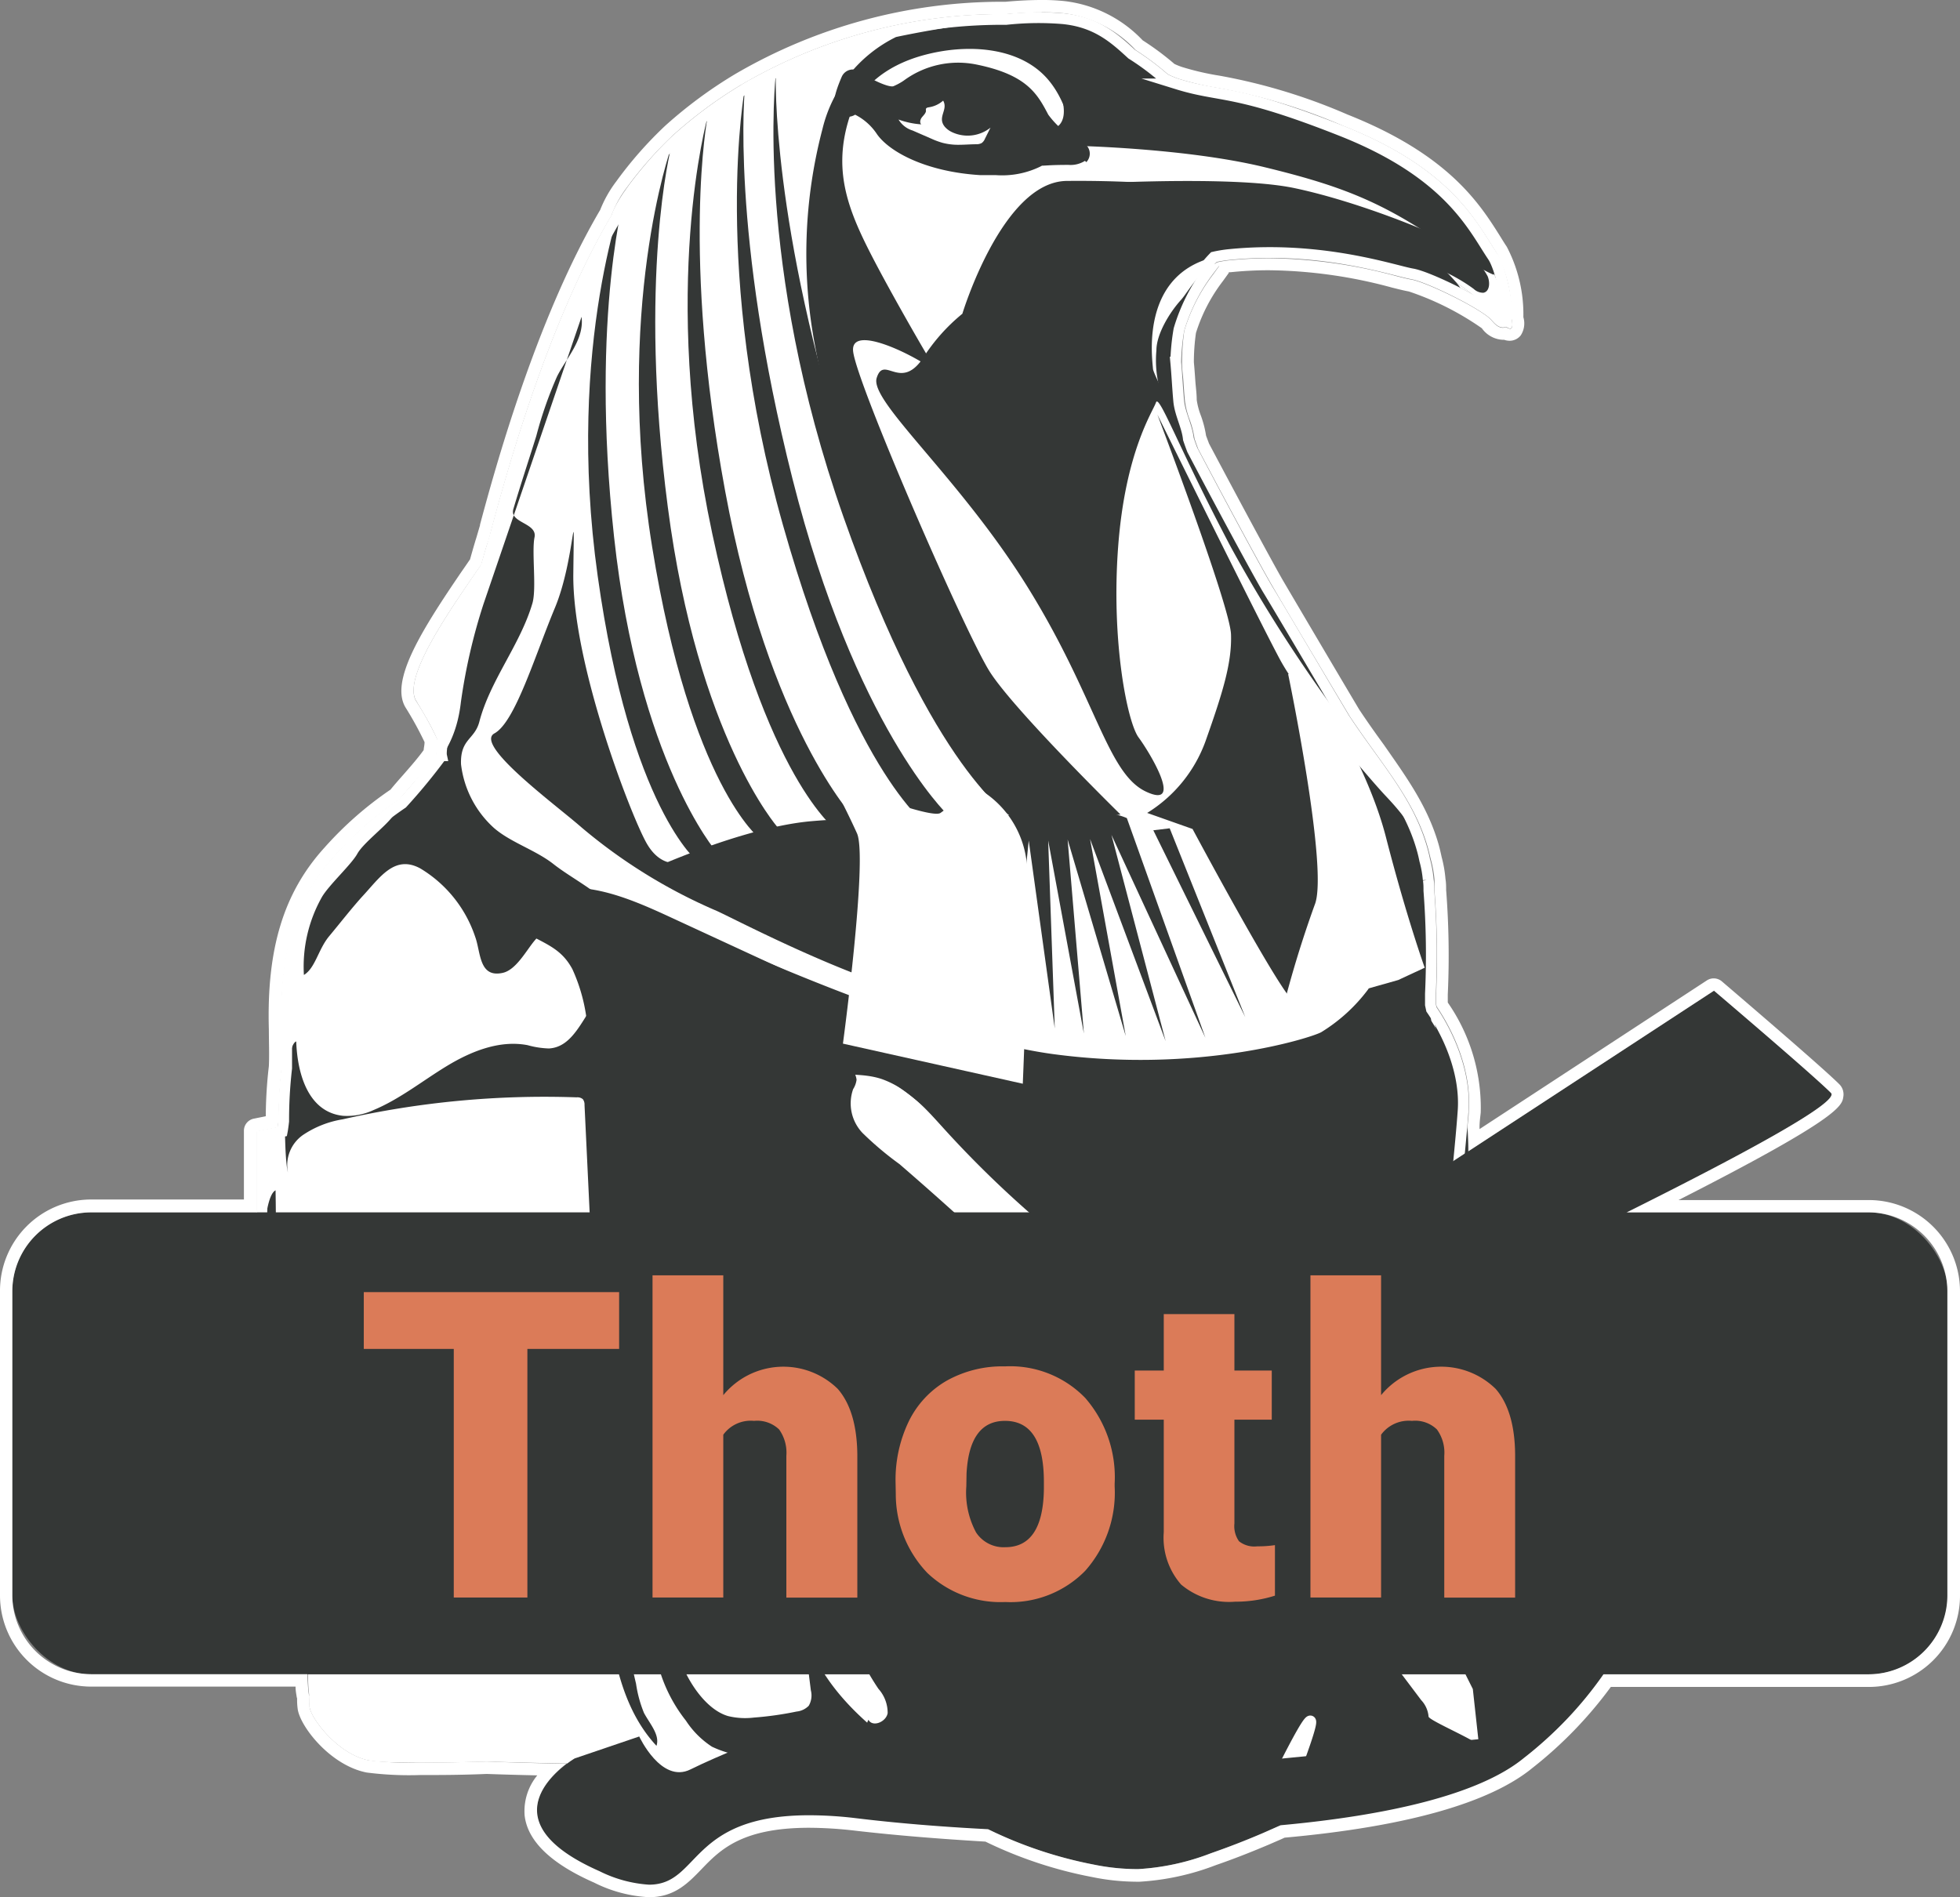 <svg xmlns="http://www.w3.org/2000/svg" viewBox="0 0 178.39 172.7"><rect x="0" y="0" width="178.39" height="172.7" fill="#808080" stroke="none"/><title>thoth</title><g id="e2e7230b-1e2f-4093-9c8b-6230359e6a97" data-name="Calque 2"><g id="a08d570a-61ca-41b1-a159-df1234adf770" data-name="Calque 1"><path d="M110,11.36s-6.13-8.73-15.43-9.48S71.7,3.56,61.66,12.66,45.49,47.8,44.93,49.47,36.2,61,37.87,63.78s3.72,6.14,1.49,7.62a35.47,35.47,0,0,0-8.55,6.88c-3.72,4.09-4.84,9.11-4.65,15.43a49.64,49.64,0,0,1-.37,9.29l-1.86.37,0,12.78,1.28.61s-.93,4.64-.56,14.68S27.46,148,28,149.1s0,5.21.18,6.32,2.61,4.28,5.39,4.83,18.78-.18,18.78-.18l-2,5s29-4.84,34.81-4.06c7.35,1,22,2.25,22,2.25L136.27,160l11.08-10.19s-9.48-6.14-12.26-10-5-7.62-4.47-13,2.23-20.64,2.61-25.66-3-9.49-3-9.49.6-9.65-.7-14.3-4.46-7.81-7.44-12.45S107.76,43.52,107.2,35.34s2-11.15,5.39-13.75S129.88,24,129.88,24s4.46,2.6,6.32,4.84,1.86.74.37-2.61-4.64-8.36-8.92-10-16.73-4.65-16.73-4.65" fill="#fff"/><path d="M57,17.12s-5.57,14.13-2.6,35.32,9.11,26,9.11,26l1.67-.93s-7.06-8.18-9.29-28.63S57,17.12,57,17.12Z" fill="#343736"/><path d="M61.07,13.47s-5.22,14.65-1.71,36.34,9.77,26.5,9.77,26.5l1.65-1s-7.27-8.22-10-29.16S61.07,13.47,61.07,13.47Z" fill="#343736"/><path d="M64.39,10.71s-4.34,15.52.44,37.88,11.32,27,11.32,27l1.59-1.13S70,66.33,66,44.7,64.39,10.71,64.39,10.71Z" fill="#343736"/><path d="M67.8,8s-3.1,16.6,3.46,39.79S84.7,75.4,84.7,75.4l1.5-1.29s-8.38-8-14.07-30.52S67.8,8,67.8,8Z" fill="#343736"/><path d="M70.61,6.8s-2,17.07,6.16,40.26,15.3,27.3,15.3,27.3L93.48,73s-8.91-7.68-16.13-30.18S70.61,6.8,70.61,6.8Z" fill="#343736"/><path d="M81.55,3.37a12.61,12.61,0,0,0-6.69,8.36,44.65,44.65,0,0,0-.65,19.89c1.3,7.07,5,20.08,5,20.08s8.55,23,14.31,23a46.82,46.82,0,0,0,8.46-.56s-9.67-9.48-11.9-13S78,35,77.65,32s7.62,1.39,8,2.32-3.9-6.41-6.13-10.69-3.7-7.83-2.33-12.55C78,8.2,80.39,6,84.15,5s8.09-.74,10.69,1.67,2.88,6.6,2.88,6.6,10.13.19,17.38,1.95c7,1.7,10.69,3.16,16.27,7,4.78,3.27,6.4,3.93,4.55,1.21s-3.9-7.53-13.75-11.43-10.88-3-15-4.28-5-5.39-10.41-5.94S81.55,3.37,81.55,3.37Z" fill="#343736"/><path d="M58.87,79.3s8.65-4,15-4.55,20.72-.56,20.72-.56S99.3,74,100.42,74a5.85,5.85,0,0,1,2.14.47l7.15,20L101.16,76l4.93,18.77-6.88-18.4,3.25,17.94L97.17,76.42l1.48,17.66L95.4,76.51,96,93.62,93.63,76.51,92,92.59l-.28-16.17L89.17,91.94l.56-15.43L86.85,90.73,88,76.51,84.53,90.83a49.56,49.56,0,0,1-10.79-4.19C67.89,83.58,58.87,79.3,58.87,79.3Z" fill="#343736"/><polygon points="104.97 75.58 113.34 92.59 106.46 75.4 104.97 75.58" fill="#343736"/><path d="M62.13,78.47s-1.86.74-3.26-1.68-6.78-16.35-6.69-24.53.19-1.4-1.67,3.06S46.88,65.73,45,66.76s5.57,6.5,7.8,8.45a48.79,48.79,0,0,0,12.46,7.72c1.92.88,11.61,6,19.24,7.9s-10.88-5.39-10.88-5.39Z" fill="#343736"/><path d="M104.41,74a12.78,12.78,0,0,0,5.3-6.5c1.58-4.46,2.42-7.16,2.33-9.76s-6.7-20-6.7-20,9.21,18.68,11.16,22.3,8.18,10.88,9.57,12.36,3.72,4,4,7.72.18,12.82.18,12.82l.19,1.58s-8.61,4.16-22.31,4c-16.08-.18-23.6-2.51-37.82-9.39a81,81,0,0,1-10.41-6s22.77,11.06,36,12.83,23.43-1.49,24.35-2a15.35,15.35,0,0,0,4.28-3.91c.65-1.2.19-6.32-1.58-4.18s-4.37,5-5.11,5.3-9.3-15.71-9.3-15.71Z" fill="#343736"/><path d="M87.59,28.56s3.63-12,9.48-12.09a107.33,107.33,0,0,1,18.4,1.4c5.57,1.1,12.67,3.31,16.18,6.88,3.75,3.82-1.4.46-3.07.18s-8.27-2.6-16.64-1.76-7.06,9.48-7,10.41,8.92,17.38,10.5,20.07,8.18,13.85,8.18,13.85A135.64,135.64,0,0,1,112,49.75c-4.74-9-6.51-13.94-6.79-13.11s-2.79,4.46-3.44,13.11.84,16,1.86,17.38,4.18,6.6.65,4.92S99.77,63.5,93.54,53.46,79.13,36.55,79.79,34.41s2.13,1.21,4.18-1.76A17,17,0,0,1,87.59,28.56Z" fill="#343736"/><path d="M90.62,15.94c-.43,0-.9,0-1.42,0-4.86-.3-8.21-2.08-9.37-3.71a5.17,5.17,0,0,0-2-1.79,1.26,1.26,0,0,1-1.45-.08c-.66-.55-.6-1.44.23-3.37a1.11,1.11,0,0,1,.7-.62,1.09,1.09,0,0,1,.93.15c1.17.8,2.66,1.45,3.07,1.33a5.41,5.41,0,0,0,.94-.51,8.33,8.33,0,0,1,6.65-1.46c4.6.94,5.53,2.7,6.51,4.56A8.05,8.05,0,0,0,98.57,13a1.1,1.1,0,0,1,.3,1.76l-.12-.12a2.43,2.43,0,0,1-1.49.37c-1.67,0-2.06.07-2.42.07l-.19.1A7.94,7.94,0,0,1,90.62,15.94Z" fill="#343736"/><ellipse cx="87.92" cy="10.34" rx="1.63" ry="2.51" fill="#343736"/><path d="M95.49,11.83c3.17-.52-.07-6.58-1.78-7.09,1.26-.32,3.43.82,4.34,1.79,1.09,1.16.8,3,.79,4.5a2.39,2.39,0,0,1-1.14,2.24A1.38,1.38,0,0,1,95.49,11.83Z" fill="#343736"/><path d="M110.08,24.65c-.92,0-2,2-2.6,2.66-1,1.1-2.23,3.08-2.23,4.59a10.08,10.08,0,0,0,1.11,5.58c.6,1.11,1,2,1.72,3a.46.46,0,0,0,.23-.06c0-1.34-.78-2.56-.9-3.9s-.17-2.57-.3-3.86C106.83,29.93,108.28,27.17,110.08,24.65Z" fill="#343736"/><path d="M52.93,28.84c.27,2.08-1.44,3.82-2.24,5.45a36,36,0,0,0-1.88,5.4c-.69,2.21-1.43,4.43-2.09,6.66-.37,1.26,2.2,1.24,1.93,2.56s.2,4.64-.19,6c-1.11,3.78-3.84,7-4.83,10.78-.43,1.66-1.75,1.55-1.67,3.88a9.27,9.27,0,0,0,3,5.8c1.52,1.32,3.78,2,5.42,3.29s4.09,2.49,5.16,3.91c-2.91.14-4.9.73-6.84,3-.78.9-1.73,2.77-3,3-2.12.43-1.94-1.91-2.45-3.29a11.51,11.51,0,0,0-5-6.23c-2.36-1.28-3.7.87-5.29,2.57-1,1.11-2,2.4-3,3.6s-1.25,2.89-2.3,3.53a12.88,12.88,0,0,1,1.66-7.13c.67-1.11,2.67-2.94,3.2-3.9S35,75.3,35.73,74.33c3-4,5.64-5.37,6.22-10.43A52.2,52.2,0,0,1,44,55" fill="#343736"/><path d="M31.21,101.57a5.7,5.7,0,0,0,2.78-.52c2.4-1,4.44-2.65,6.66-4s4.82-2.4,7.37-1.91a8,8,0,0,0,1.94.3c2.92-.16,3.43-4.69,6.1-5.89a.7.7,0,0,1,.58-.06.74.74,0,0,1,.32.43c.67,1.8.33,3.81.66,5.69.63,3.5,3.48,6.13,6.35,8.22,1.14.82,2.44,1.85,2.4,3.26-1.91-.13-4.35,0-5,1.84-.77,2.08,1.7,4.11,1.54,6.32a2.89,2.89,0,0,1-3.78,2.36c2.36,3.31,3,7.65,5.56,10.81,2.3,2.82,5.81,4.31,9.18,5.69l-12.28,1c-.22-1.44-2.4-1.56-3.55-.67s-1.86,2.31-3.11,3-3,.62-4.57.46a136.1,136.1,0,0,0-14.83-.72c3.4-.29,4.23-.41,7.19-2.12a33.46,33.46,0,0,0,3.92-2.84c.33-.39,2.37-3,2.59-3.48,2.61-5.36,3.14-9.38,1.07-15,.84-.84,2.71.33,3.32-.69a1.59,1.59,0,0,0,.13-.92l-.55-11.55a.8.8,0,0,0-.15-.52.76.76,0,0,0-.57-.17,83.26,83.26,0,0,0-21.29,2,9.08,9.08,0,0,0-3.62,1.43,3.35,3.35,0,0,0-1.36,3.42c-.44-1.48-.46-11.53.75-11.94C27.06,97.66,28,101.22,31.21,101.57Z" fill="#343736"/><path d="M30.14,114.05c5.63-.33,13.07-.28,18.56-1.59.34.31.88,1.77.48,2s-3.31,0-3.77,0c-3.82-.14-6.42.38-10.24.51-2.56.09-5.47.36-8,.7-.33,0-2.88.48-3.21.48-.14,0-.1-7.22,1.12-7.8,0,.61.14,5.52-.21,6.06C25.07,114.34,27.65,114.2,30.14,114.05Z" fill="#343736"/><path d="M130.37,92a6.35,6.35,0,0,0,.7,2.1c.27.45.65.82.91,1.28a5.35,5.35,0,0,1,.49,2.54c.31,11.94-1.07,23.84-2.45,35.7.16-.66-.8-1-1.48-1l-6.87.07a7.47,7.47,0,0,1-2.94-.36,18.26,18.26,0,0,1-3-1.54c-4.91-4-6.87-5.85-11.8-10.41-1.15-1.06-3.61-3.11-4.65-4.27s-2.44-2.61-3.52-3.72C94.37,111,92.49,109,91,107.65a39.94,39.94,0,0,1-3.7-3.66,28.94,28.94,0,0,0-7.06-6.08c1.87-.62,3.71.93,5.07,2.36q5.14,5.4,10,11a3.28,3.28,0,0,0,2,1.36c1.63.18,2.47-2,2.45-3.59s-.16-3.65,1.21-4.55c2,1.06,1,4.34,2.47,6.09a5.3,5.3,0,0,0,1.7,1.22,10.65,10.65,0,0,0,4.9,1.66,10.55,10.55,0,0,0,4.18-1.22l7.56-3.41a2.14,2.14,0,0,0,1.56-2.14l1.42-9.11.65,6a2.11,2.11,0,0,0,2.15,2.31l3.48.68a1.08,1.08,0,0,1,.8.42c.32.6-.56,1.1-1.23,1.18a22.48,22.48,0,0,1-4.1.16c-1.56,2.23.11,6-2,7.7-.4.34-.93.58-1.13,1.06a2.45,2.45,0,0,0,.26,1.7c.87,2.33.31,4.91.41,7.4s1.36,5.36,3.83,5.68a121.6,121.6,0,0,1,2.64-24.83,37.17,37.17,0,0,0,1.09-5.6c.25-3.33-.61-6.64-1.46-9.87-.38-1.43-1.45-3.68-1-5.13C129.67,88.3,130,90.15,130.37,92Z" fill="#343736"/><path d="M52.1,88.23a15.74,15.74,0,0,1,1.36,5.2A9.75,9.75,0,0,1,61.67,93c3.21,1.32,5.44,4.24,7.5,7l3.34,4.51A1.78,1.78,0,0,1,73,105.7c-.11,1.2-2,.94-3,1.71a2.92,2.92,0,0,0-.67,2.46c.11,2.75.39,5.86,2.54,7.58a6.49,6.49,0,0,1,1.65,1.42,3.48,3.48,0,0,1,.31,2.09,18.78,18.78,0,0,1-1.83,6.78,9.29,9.29,0,0,0-1.25,3.39,2.43,2.43,0,0,0,1.89,2.67,3.78,3.78,0,0,1,2.15-1.74c.92-.2,2,.47,2,1.41,0,.27-.13.56,0,.78a.76.76,0,0,0,.67.23c7.69,0,13.49-7.25,21-9,.31-.07,1.89-.95,2.19-.83,2.41.93-1.1-1.76-1.92-2.66-1.48-1.62-2.82-3.39-4.45-4.87-5.81-5.3-8.41-7.69-12.41-11.15a29.41,29.41,0,0,1-3.36-2.83,3.9,3.9,0,0,1-.86-4,2.09,2.09,0,0,0,.31-.85,1.57,1.57,0,0,0-.51-1c-1.34-1.47-2.86-3-3-5a5.56,5.56,0,0,0-.23-2.16,3.25,3.25,0,0,0-1.72-1.33L60.69,83.34c-3.7-1.7-7.89-3.43-11.7-2A3.33,3.33,0,0,0,46.92,83c-.63,1.57.66,1.8,1.61,2.28C50.07,86.09,51.23,86.6,52.1,88.23Z" fill="#343736"/><path d="M55.66,107.91a86.14,86.14,0,0,0,1.85,17.78c.47,2,1.13,4.14,2.68,5.54s4,1.89,6.24,2.21,4.32.45,6.66.79c1.07-5.31,2.49-10.39,3.55-15.7a22.33,22.33,0,0,0,.65-5.86c-.19-2.93-1.51-5.64-2.8-8.27L70.7,96.67a14.37,14.37,0,0,0-1.91-3.17c-1.67-1.91-10.36-6.41-12.34-4.13-1.47,1.69-.75,6.4-.79,8.49Q55.56,102.89,55.66,107.91Z" fill="#343736"/><path d="M25.8,118.81c-.26,5,1.93,7.75,3,7.8,11.28.53-1.71,11.53-1.41,14.75.08.86,1.16,1.74,1.86,1.23.45-.32.4-1,.56-1.53.36-1.15,1.77-1.61,3-1.62a9.78,9.78,0,0,0,3.59-.21,18,18,0,0,0-4.8,2.34A6,6,0,0,0,29,146.09a5.12,5.12,0,0,1-.05,1.3,1,1,0,0,1-.93.76c-.22-1-.44-1.93-.65-2.9-1.36-6.48-2.77-16.85-2.53-23.47" fill="#343736"/><path d="M55.3,147.07c.59,4.29,1.5,8.68,4.45,11.85.33-1-.61-2-1.14-3a11.28,11.28,0,0,1-.72-2.65c-1.53-6.42-1.26-9.66-.87-14.49.15-1.86.64-3.69.81-5.53-3-.73-5.35,1.42-4.06,4.26a10.44,10.44,0,0,1,.92,3.76C54.92,143.1,55.06,145.38,55.3,147.07Z" fill="#343736"/><path d="M59.25,144.94a28.63,28.63,0,0,0,.27,4.53,13.8,13.8,0,0,0,2.91,7.16A8.09,8.09,0,0,0,64.8,159a9.65,9.65,0,0,0,4.49.92l5.9.26a6.5,6.5,0,0,1,2.36.39,11.26,11.26,0,0,1,1.21.71,9,9,0,0,0,4,1.29,1.47,1.47,0,0,0,.66-.05,1.18,1.18,0,0,0,.48-1.62,3.57,3.57,0,0,0-1.36-1.31c-4.45-3-8.68-7.11-9.58-12.4l.84,6.68a1.87,1.87,0,0,1-.19,1.4,1.79,1.79,0,0,1-1.11.53,30.25,30.25,0,0,1-3.9.55,6.56,6.56,0,0,1-2.34-.14c-2.12-.62-3.89-3.46-4.49-5.58a31.75,31.75,0,0,1-.74-8.92c.06-2.69,1.86-8,2.32-9.48C60.25,132.22,59.41,142.88,59.25,144.94Z" fill="#343736"/><path d="M76.35,136.33a23.38,23.38,0,0,0,3.6,17.4,3.28,3.28,0,0,1,.84,2.21c-.13.8-1.36,1.32-1.75.61-.6,1.13.35,2.45,1.29,3.34a38.55,38.55,0,0,0,19.21,9.84,19.35,19.35,0,0,0,4.08.41,21.74,21.74,0,0,0,6.59-1.44q2.4-.84,4.72-1.83c4.29-1.81,8.45-3.93,12.61-6.05,1-.48,5.47-1.36,6.49-1,4.3,1.37.67-.3.75-.75s-4.78-2.46-4.76-2.82a2.48,2.48,0,0,0-.67-1.49L122,145c.37.58-.17,1.4-.84,1.55a3.21,3.21,0,0,1-2-.4q-2.49-1.12-4.87-2.45a6.13,6.13,0,0,1-2.2,3.1,3.47,3.47,0,0,1-3.65.27,4.87,4.87,0,0,1,2.1,2.47c.34,1.05-3.6.06-4.44.78s-1.08.16-2-.25c-8.87-4-12.39,2.89-19.85,1.29a8,8,0,0,1-1.86-.56,9.16,9.16,0,0,1-1.19-.75,6.52,6.52,0,0,1-2-1.87,6.36,6.36,0,0,1-.64-2.67c-.36-3.73-.68-7.65.81-11.09a1.6,1.6,0,0,0,.19-.77c-.08-.83-1.52-1-2.12-.68C76.62,133.47,76.52,135.46,76.35,136.33Z" fill="#343736"/><path d="M85.9,102.73a96.3,96.3,0,0,0,11.81,11,3.49,3.49,0,0,0,2.48,1c1.37-.19,2-1.89,1.8-3.26s-.91-2.62-1.08-4a10.84,10.84,0,0,0-.29-2.55,1.77,1.77,0,0,1-.18-.71c0-.41.47-.66.85-.84,4-2,8.12-3.93,12.54-4.45.79-.1,1.76-.3,1.94-1.06a1.31,1.31,0,0,0-1.1-1.42,4.47,4.47,0,0,0-2,.21,27.45,27.45,0,0,1-7.41.54,87.6,87.6,0,0,1-30.94-6.76c-2.59-1.09-2.41,3.28-2,4.86a3,3,0,0,0,2.92,2.39c1.7.22,3.36,0,5,.54C82.65,99.07,84.28,100.94,85.9,102.73Z" fill="#343736"/><path d="M107.3,126.81l3.07,1.51,6.74,3.3-15.92-6.23a4.08,4.08,0,0,0-1.8-.41c-.4,0-2.77,1-2.81.06,0-.66,1.69-1,2.11-1.07C101.53,123.66,104.84,125.61,107.3,126.81Z" fill="#343736"/><path d="M108.34,135.27a44.2,44.2,0,0,1,9.1,5.29l4.45,3.34c.2.15,1.26-1.39,1.39-1.17a1.76,1.76,0,0,1,.18.82,5,5,0,0,1-1.31,3.39,1.21,1.21,0,0,1-.57.41,1.42,1.42,0,0,1-1-.26l-3.66-2c-1.33-.73-2.67-1.46-3.93-2.3-1.07-.72-2.08-1.52-3.2-2.16a13.75,13.75,0,0,0-10.55-1.32,52.71,52.71,0,0,1,7.8,2.16,11.45,11.45,0,0,1,3.34,1.7,4.51,4.51,0,0,1,1.8,3.18.89.89,0,0,1-.15.64,1,1,0,0,1-.75.24c-1.81,0-3.53-.75-5.31-1.15a13.52,13.52,0,0,0-5.63,0,3.82,3.82,0,0,0,2.73,1,31.16,31.16,0,0,1,7.37,1.75c2.71,1,5.5,2.45,8.34,1.92a6.36,6.36,0,0,0,4.46-9.25c-1-1.88-3.72-1.43-5.5-2.6l-3.16-2.06a38.41,38.41,0,0,0-4.41-2.61,25.38,25.38,0,0,0-11-2.22,2.82,2.82,0,0,0-2.12.64c.77.73,4.43.82,5.66,1A20.25,20.25,0,0,1,108.34,135.27Z" fill="#343736"/><path d="M119.41,141.35a2.31,2.31,0,0,1,.31,1.44,7.89,7.89,0,0,1-.34,2.11c-.21.72-.68,1.51-1.42,1.5-.17,0-.42,0-.4.19a.26.26,0,0,0,.08.13,3.75,3.75,0,0,0,2.8.82,4.21,4.21,0,0,0,1.54-.24,3.63,3.63,0,0,0,2-3.47,2.62,2.62,0,0,0-.26-1.33,2.39,2.39,0,0,0-.84-.86,7.24,7.24,0,0,0-2.58-1c-.53-.12-2-.67-2.42-.41A4.91,4.91,0,0,1,119.41,141.35Z" fill="#343736"/><path d="M123.73,141.9a1.65,1.65,0,0,0,1.29-.75,4,4,0,0,1,.32-.69c.11-.13.26-.23.36-.37a1.12,1.12,0,0,0,0-1.07,6.15,6.15,0,0,0-.69-1.15l-2.82-3.93a21.69,21.69,0,0,1,3,2.66,5.13,5.13,0,0,1,1.37,3.67,3,3,0,0,1-2.47,2.74,4.54,4.54,0,0,1-1,3.26.84.84,0,0,1-.48.35.66.66,0,0,1-.67-.41,1.88,1.88,0,0,1-.12-.82,23.47,23.47,0,0,1,.2-2.78c0-.44,0-.77.38-.85S123.32,141.94,123.73,141.9Z" fill="#343736"/><path d="M106.71,98.59c-2.1-.07-4.29-.39-6.21.44a5.73,5.73,0,0,0-3.4,5,7.67,7.67,0,0,0,.26,2,13,13,0,0,0,15.33,9.59,2.9,2.9,0,0,0,2-1.17c-1.42-1.58-4.06-1.13-5.85-2.25a11,11,0,0,1-3.25-6.34,5.85,5.85,0,0,1,2.49-4.38c.61-.5,3.39-1.82,2.76-2.88C110.54,98.12,107.39,98.62,106.71,98.59Z" fill="#343736"/><path d="M120.5,133.71a21.56,21.56,0,0,1,2.88,2.93,9.09,9.09,0,0,1,1.49,2.06,3.16,3.16,0,0,1,.21,2.48,4.64,4.64,0,0,0,0-5.28,7.44,7.44,0,0,1-.92-1.32c-.15-.32-.21-.68-.36-1-.51-1.07-1.83-1.41-3-1.63-1.75-.34-3.81-1.06-5.57-1C117,132,118.9,132.45,120.5,133.71Z" fill="#343736"/><path d="M89,71.77a8.84,8.84,0,0,1,4.46,6.88c.37,2.6-.37,20-.37,20L76.72,95S79,78.08,78,75.86,75.6,71,75.6,71s9.11,3.63,10,3a16.72,16.72,0,0,0,2.23-1.92Z" fill="#fff"/><path d="M86,11.55a2,2,0,0,0,.65.48,3.34,3.34,0,0,0,3.5-.41l-.5,1a.92.92,0,0,1-.3.4,1,1,0,0,1-.44.11c-.56,0-1.11.05-1.66.05A5.63,5.63,0,0,1,85.78,13a7.15,7.15,0,0,1-1-.37l-1.72-.75a2.26,2.26,0,0,1-1.28-1,7.36,7.36,0,0,0,2.07.44c-.17-.15-.09-.45.05-.63s.34-.35.38-.58a.54.54,0,0,1,0-.22c.06-.1.19-.11.3-.13a2.51,2.51,0,0,0,1.26-.6C86.33,10,85.26,10.66,86,11.55Z" fill="#fff"/><path d="M117.24,61.36s3.72,17.85,2.42,21a100.7,100.7,0,0,0-3,9.85l10.6-3,2.41-1.12s-1.67-4.65-3.53-11.89S119,61.36,119,61.36Z" fill="#fff"/><path d="M96.7,16.85s15.06-1,21.1.27,13.47,4.37,14.87,5.3a6.76,6.76,0,0,1,2.72,2.71c.24.55.21,1.41-.38,1.52a1.26,1.26,0,0,1-.88-.35c-2.65-1.95-5.89-2.88-9-3.78L119.68,21a26.93,26.93,0,0,0-2.82-.68,25.37,25.37,0,0,0-3.48-.27l-8.94-.3A34.23,34.23,0,0,1,97.36,19a2,2,0,0,1-1.23-.69C95.87,17.92,96.22,16.88,96.7,16.85Z" fill="#343736"/><path d="M123.73,95A5.62,5.62,0,0,0,126.2,94c.55-.43.92-1.05,1.43-1.52a1.69,1.69,0,0,1,1.91-.42,2.06,2.06,0,0,1,.62.69,21.82,21.82,0,0,1,3.34,9.4,39.65,39.65,0,0,1-.34,9,5.55,5.55,0,0,1-.33,1.45,11.55,11.55,0,0,1-1,1.46,9.28,9.28,0,0,0-1,4.61l-.5,9.87c-.08,1.77-.24,3.69-1.44,5-1.91,2.05-5.72,1.18-7.14-1.23a26,26,0,0,1-1.43-3.78c-2-5-7.45-7.4-11.64-10.74-3.67-2.93-9.53-9.33-8.87-14.53.6-4.66,7.85-5,11.35-5.69C115.35,96.73,119.54,95.84,123.73,95Z" fill="#343736"/><path d="M147.29,149.85s-9.48-6.14-12.27-10c-2.4-3.36-4.38-6.58-4.54-10.84.6-5.23,1.14-10.47,1.51-15.72.51-4.91,1-9.69,1.17-12.11.33-4.41-2.26-8.41-2.88-9.3l-.09-.42c0-.29,0-.61,0-1a76.7,76.7,0,0,0-.14-9.38c0-.34,0-.67-.06-1a9.86,9.86,0,0,0-.32-1.78c-.07-.35-.15-.69-.24-1-1.25-4.46-4.21-7.56-7.08-11.92-2-3.35-5.8-9.81-7-11.78-.91-1.54-4.18-7.58-6.83-12.64q-.19-.49-.36-1c-.12-1.17-.77-2.27-.88-3.47s-.16-2.35-.27-3.53A20.09,20.09,0,0,1,107.3,30,16.75,16.75,0,0,1,110,24.65a1.64,1.64,0,0,0-1,.62,11.94,11.94,0,0,1,1.48-1.87,11.53,11.53,0,0,1,1.41-.23c8.37-.84,15,1.48,16.64,1.76,1.5.25,6.74,2.84,7.62,3.91,1.86,2.23.71-4-.28-5.49-1.76-2.6-3.9-7.53-13.75-11.43s-10.88-3-15-4.28A7.77,7.77,0,0,1,106,7.17a23.62,23.62,0,0,0-3-2.24C101.42,3.48,99.8,2,96.73,1.7a27.3,27.3,0,0,0-5.16.07A46.54,46.54,0,0,0,67.72,8.13c0-.11,0-.17,0-.17l0,.18a39.48,39.48,0,0,0-6.11,4.52c-1.84,1.67-5,5.39-5.5,7.12C49.34,31.15,45.31,48.13,44.86,49.47c-.55,1.67-5,17.79-4.67,19.32a52.84,52.84,0,0,1-3.57,4.34,31.44,31.44,0,0,0-5.88,5.15C27,82.37,25.9,87.39,26.09,93.71c0,1.32,0,2.49,0,3.53a41.39,41.39,0,0,0-.27,4.83c-.07.62-.13.93-.13.93l-1.86.37,0,9.94a16.06,16.06,0,0,0,0,2.84l1.28.61s-.93,4.64-.56,14.68S27.39,148,28,149.1s.44,3.91.62,5,4.84,4.65,7.63,5.21,16.1.74,16.1.74l-2,5s21.85-2.21,27.64-2.81c14.31-1.47,32.39,2.18,31.69,2.5l6.23-2s6.29-13,1.75-1c.2-.14,4.54,1.39,4.74,1.25l14.47-3.24Z" fill="none" stroke="#fff" stroke-miterlimit="10" stroke-width="0.98"/><rect x="1.12" y="110.36" width="176.15" height="42.05" rx="7.17" fill="#343736"/><path d="M121.39,112.8,156,90.18s9,7.65,10.65,9.31-35.81,19.19-35.81,19.19Z" fill="#343736"/><path d="M52.3,160.07l5.88-2s2,4.32,4.66,3,7-3,7-3l16.3,2,27.28.33,21.13-2.08-.5-4.57-3.66-7.32,17.3,1.66s.33,4.33-9,12-41.33,7.73-60.79,5.49c-18.88-2.18-12.06,9.81-23.37,4.82S52.3,160.07,52.3,160.07Z" fill="#343736"/><path d="M94.81,1.12a19.5,19.5,0,0,1,2,.09,10.75,10.75,0,0,1,6.56,3.35,25.17,25.17,0,0,1,2.93,2.2,7.51,7.51,0,0,0,1,.42A26.09,26.09,0,0,0,110.8,8a51,51,0,0,1,11.48,3.47c8.86,3.51,11.56,7.79,13.35,10.63.22.35.43.68.63,1a12,12,0,0,1,1.29,5.83c.15.63.12,1-.11,1a.67.67,0,0,1-.36-.16.7.7,0,0,1-.3.07c-.27,0-.61-.16-1-.65-.81-1-5.95-3.51-7.33-3.74-.31-.05-.79-.17-1.41-.33a45.86,45.86,0,0,0-11.49-1.61c-1.15,0-2.36.06-3.61.18a9.39,9.39,0,0,0-1.2.2,3,3,0,0,0-.3.32l.53,0-.54.75a16.11,16.11,0,0,0-2.64,5.14,21,21,0,0,0-.21,2.94c0,.53.09,1.11.13,1.69s.08,1.2.14,1.79a7.36,7.36,0,0,0,.42,1.66,8.48,8.48,0,0,1,.45,1.75c.1.31.22.62.33.93,2.7,5.13,5.93,11.09,6.8,12.56,1.15,2,5,8.43,7,11.79.76,1.14,1.53,2.22,2.28,3.26,2,2.79,3.92,5.43,4.85,8.77.09.32.17.68.25,1a10.14,10.14,0,0,1,.33,1.83c0,.29,0,.62,0,1a77.45,77.45,0,0,1,.15,9.42v.93l.06.22c.84,1.23,3.23,5.14,2.91,9.54,0,.39-.07.88-.12,1.42.07.73.1,1.46.1,2.19L156,90.18s9,7.65,10.65,9.31c.87.87-9,6.09-18.58,10.87h22a7.2,7.2,0,0,1,7.17,7.17v27.71a7.2,7.2,0,0,1-7.17,7.17H145.94a35,35,0,0,1-7.26,7.63c-4.05,3.32-12.39,5.22-22.13,6.11l-1.62.72q-2.33,1-4.72,1.83a21.74,21.74,0,0,1-6.59,1.44h-.32a19.85,19.85,0,0,1-3.76-.41,38.43,38.43,0,0,1-9.61-3.22c-4.3-.22-8.39-.56-12-1a36.31,36.31,0,0,0-4.27-.27c-11,0-9.92,6.32-14.59,6.32a11.75,11.75,0,0,1-4.51-1.23c-9.25-4.08-4.86-8.36-3-9.79h0c-1.33,0-4.27-.08-7.27-.19-2.06.06-4.22.1-6.09.1a30.75,30.75,0,0,1-4.63-.21c-2.78-.55-5.2-3.71-5.39-4.83a7.17,7.17,0,0,1,0-1,.74.74,0,0,1-.08-.22c-.06-.4-.09-1-.13-1.63v-.16H8.29a7.2,7.2,0,0,1-7.17-7.17V117.53a7.2,7.2,0,0,1,7.17-7.17H23.38V103l1.92-.38c0-.14,0-.34.07-.58a43.29,43.29,0,0,1,.27-4.84c0-1.06,0-2.24,0-3.45-.21-7,1.27-11.91,4.77-15.77a31.92,31.92,0,0,1,5.92-5.19c.44-.53.88-1,1.29-1.5a25.66,25.66,0,0,0,2.11-2.6,8.51,8.51,0,0,1,.14-1.25,29.23,29.23,0,0,0-2-3.63c-1.34-2.23,3.61-9,5.94-12.43.3-1.07.51-1.81.59-2s.18-.61.35-1.26c1.24-4.59,5-18.53,10.89-28.47A9.59,9.59,0,0,1,57,17.14v0h0a35,35,0,0,1,4.25-4.83,40.15,40.15,0,0,1,6.19-4.58l.14.2-.12-.21a47,47,0,0,1,23.8-6.43h.31c1.19-.11,2.27-.16,3.23-.16m41.28,24.09c0-.09-.06-.18-.08-.26l-.07,0,.15.29M134,26.78c-.48-.37-1-.73-1.44-1.06a3.9,3.9,0,0,1,.36.49c.37.19.74.38,1.08.57M94.81,0c-1,0-2.08.05-3.28.16h-.26A48.2,48.2,0,0,0,66.9,6.75h0a40.85,40.85,0,0,0-6.37,4.71,35.7,35.7,0,0,0-4.35,4.93l-.11.15a10.89,10.89,0,0,0-1.44,2.56c-5.92,10.07-9.69,24-10.94,28.65l0,.06L43.34,49c-.11.33-.4,1.35-.56,1.92-.23.33-.47.69-.74,1.07-3.66,5.37-6.58,10-5.13,12.41l0,0a31.09,31.09,0,0,1,1.73,3.15c0,.28-.07.52-.08.73-.52.72-1.14,1.43-1.84,2.23l0,0c-.38.43-.78.88-1.18,1.37a32.33,32.33,0,0,0-6,5.27c-3.72,4.09-5.28,9.2-5.07,16.56,0,1.11.05,2.27,0,3.34a40.92,40.92,0,0,0-.28,4.56l-1.09.22a1.12,1.12,0,0,0-.9,1.1v6.26h-14A8.3,8.3,0,0,0,0,117.53v27.71a8.3,8.3,0,0,0,8.29,8.29H26.9c0,.32.05.61.09.85a1.32,1.32,0,0,0,.05.23,6.31,6.31,0,0,0,.06,1c.27,1.63,3,5.1,6.27,5.74a30.35,30.35,0,0,0,4.85.23c1.66,0,3.7,0,6.08-.1,1.65.06,3.27.1,4.6.13a5.13,5.13,0,0,0-1.15,3.66c.27,2.32,2.39,4.37,6.32,6.1a12.51,12.51,0,0,0,5,1.33c2.32,0,3.55-1.28,4.75-2.52,1.71-1.78,3.66-3.8,9.84-3.8a37,37,0,0,1,4.14.26c3.71.43,7.7.75,11.89,1a38.59,38.59,0,0,0,9.69,3.22,20.49,20.49,0,0,0,4,.43h.35a23.06,23.06,0,0,0,6.93-1.51c1.54-.53,3.1-1.14,4.78-1.85l1.13-.49.35-.16c11.1-1,18.69-3.17,22.56-6.35a37.76,37.76,0,0,0,7.13-7.37H170.1a8.3,8.3,0,0,0,8.29-8.29V117.53a8.3,8.3,0,0,0-8.29-8.29H152.77c14.7-7.48,14.88-8.58,15-9.4a1.3,1.3,0,0,0-.36-1.14c-1.68-1.68-10.34-9.06-10.71-9.38a1.16,1.16,0,0,0-.73-.26,1.14,1.14,0,0,0-.61.18l-20.7,13.54c0-.06,0-.12,0-.18,0-.51.08-1,.11-1.34a16.79,16.79,0,0,0-3-10v-.73a77.19,77.19,0,0,0-.15-9.52c0-.31,0-.65-.06-1a11.18,11.18,0,0,0-.35-2c-.09-.42-.17-.77-.26-1.09-1-3.54-3-6.25-5-9.13-.73-1-1.49-2.07-2.24-3.2-2-3.36-5.79-9.79-6.94-11.75-.84-1.44-4-7.31-6.73-12.46l-.27-.72a9.42,9.42,0,0,0-.48-1.85,6.57,6.57,0,0,1-.37-1.41c0-.59-.09-1.18-.13-1.77s-.08-1.13-.13-1.66a19.09,19.09,0,0,1,.19-2.66,15.17,15.17,0,0,1,2.45-4.72l.54-.75,0-.06H112a33.89,33.89,0,0,1,3.5-.18,44.23,44.23,0,0,1,11.2,1.58c.72.18,1.17.29,1.52.35a25.91,25.91,0,0,1,6.65,3.35,2.48,2.48,0,0,0,1.88,1.05h.15a1.52,1.52,0,0,0,.51.09,1.3,1.3,0,0,0,1-.49,2,2,0,0,0,.24-1.66,13.26,13.26,0,0,0-1.51-6.41c-.19-.28-.38-.59-.59-.93-1.88-3-4.7-7.45-13.9-11.1A52.52,52.52,0,0,0,111,6.89a24.41,24.41,0,0,1-3.38-.78,5.81,5.81,0,0,1-.73-.29A25.23,25.23,0,0,0,104,3.67,11.66,11.66,0,0,0,96.89.1,18.58,18.58,0,0,0,94.81,0Z" fill="#fff"/><path d="M56.35,122.79H48v22.63H41.3V122.79H33.11v-5.17H56.35Z" fill="#db7b58"/><path d="M65.83,127a7.07,7.07,0,0,1,10.42-.57q1.74,2,1.78,6v13H71.57V132.53a3.65,3.65,0,0,0-.66-2.41,2.88,2.88,0,0,0-2.28-.78,3.08,3.08,0,0,0-2.8,1.26v14.82H59.39V116.09h6.44Z" fill="#db7b58"/><path d="M81.51,134.9a12.23,12.23,0,0,1,1.2-5.51,8.63,8.63,0,0,1,3.46-3.71,10.37,10.37,0,0,1,5.29-1.3,9.51,9.51,0,0,1,7.31,2.87,11,11,0,0,1,2.68,7.82v.23A10.71,10.71,0,0,1,98.76,143a9.52,9.52,0,0,1-7.26,2.83,9.67,9.67,0,0,1-7.09-2.64A10.38,10.38,0,0,1,81.53,136Zm6.44.4a7.67,7.67,0,0,0,.89,4.2,3,3,0,0,0,2.66,1.34c2.29,0,3.46-1.77,3.51-5.29v-.65q0-5.57-3.55-5.56c-2.15,0-3.32,1.6-3.49,4.79Z" fill="#db7b58"/><path d="M112.35,119.62v5.14h3.4v4.47h-3.4v9.45a2.39,2.39,0,0,0,.42,1.62,2.24,2.24,0,0,0,1.66.46,10.24,10.24,0,0,0,1.61-.11v4.6a11.87,11.87,0,0,1-3.63.55,6.78,6.78,0,0,1-4.91-1.56,6.46,6.46,0,0,1-1.58-4.76V129.23h-2.64v-4.47h2.64v-5.14Z" fill="#db7b58"/><path d="M125.7,127a7.08,7.08,0,0,1,10.43-.57q1.74,2,1.77,6v13h-6.45V132.53a3.59,3.59,0,0,0-.67-2.41,2.84,2.84,0,0,0-2.27-.78,3.11,3.11,0,0,0-2.81,1.26v14.82h-6.43V116.09h6.43Z" fill="#db7b58"/></g></g></svg>